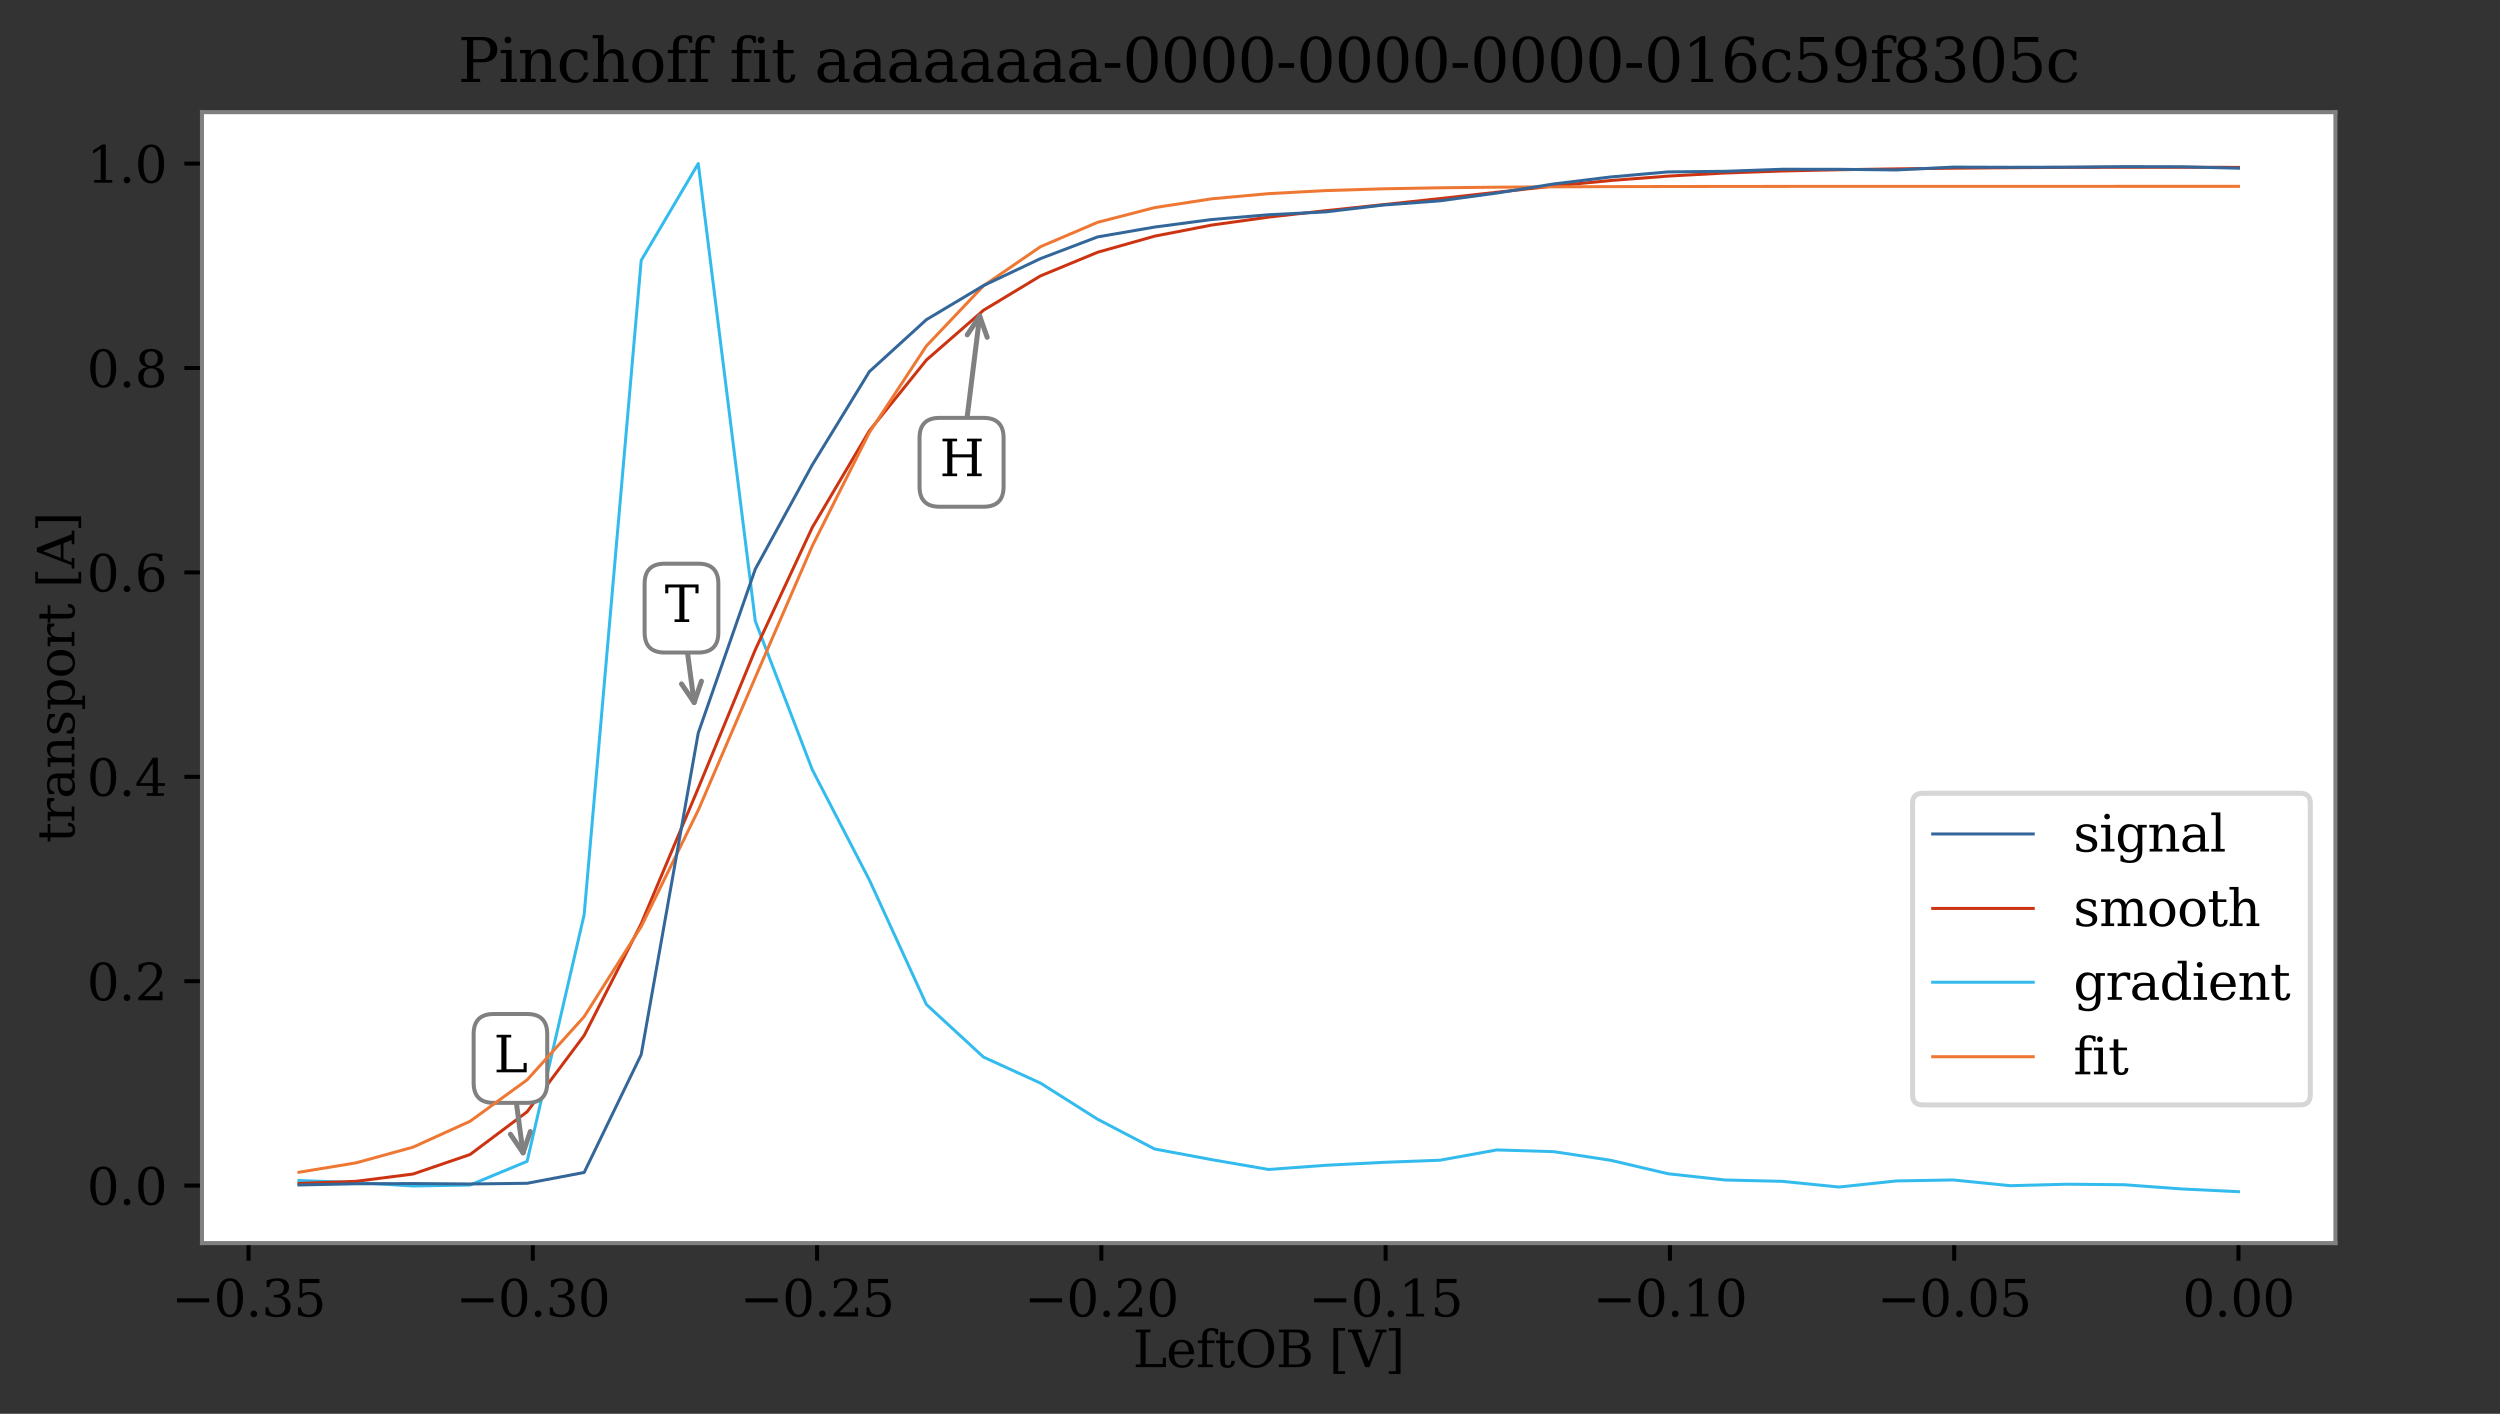 <?xml version="1.0" encoding="utf-8" standalone="no"?>
<!DOCTYPE svg PUBLIC "-//W3C//DTD SVG 1.1//EN"
  "http://www.w3.org/Graphics/SVG/1.1/DTD/svg11.dtd">
<svg height="281.274pt" version="1.1" viewBox="0 0 497.381 281.274" width="497.381pt" xmlns="http://www.w3.org/2000/svg" xmlns:xlink="http://www.w3.org/1999/xlink">
 <rect x="0" y="0" width="497.381" height="281.274" fill="#333333" stroke="none"/>
 <defs>
  <style type="text/css">*{stroke-linecap:butt;stroke-linejoin:round;}</style>
 </defs>
 <g id="figure_1">
  <g id="patch_1">
   <path d="M 0 281.274
L 497.381 281.274
L 497.381 0
L 0 0
z
" style="fill:none;"/>
  </g>
  <g id="axes_1">
   <g id="patch_2">
    <path d="M 40.181 247.318
L 464.638 247.318
L 464.638 22.318
L 40.181 22.318
z
" style="fill:#ffffff;"/>
   </g>
   <g id="line2d_1">
    <path clip-path="url(#pe62668ca6e)" d="M 59.475 234.87
L 70.824 235.277
L 82.173 235.956
L 93.522 235.763
L 104.871 231.055
L 116.22 181.969
L 127.569 51.806
L 138.919 32.545
L 150.268 123.554
L 161.617 153.159
L 172.966 175.081
L 184.315 199.849
L 195.664 210.308
L 207.013 215.492
L 218.362 222.67
L 229.712 228.595
L 241.061 230.712
L 252.41 232.671
L 263.759 231.837
L 275.108 231.257
L 286.457 230.83
L 297.806 228.779
L 309.155 229.129
L 320.505 230.851
L 331.854 233.519
L 343.203 234.762
L 354.552 235.03
L 365.901 236.164
L 377.25 234.954
L 388.599 234.754
L 399.948 235.897
L 411.298 235.601
L 422.647 235.707
L 433.996 236.539
L 445.345 237.091
" style="fill:none;stroke:#33bbee;stroke-linecap:square;stroke-width:0.6;"/>
   </g>
   <g id="matplotlib.axis_1">
    <g id="xtick_1">
     <g id="line2d_2">
      <defs>
       <path d="M 0 0
L 0 3.5
" id="mafd300a0a6" style="stroke:#000000;stroke-width:0.8;"/>
      </defs>
      <g>
       <use style="stroke:#000000;stroke-width:0.8;" x="49.45" xlink:href="#mafd300a0a6" y="247.318"/>
      </g>
     </g>
     <g id="text_1">
      <!-- −0.35 -->
      <g transform="translate(34.127 261.917)scale(0.1 -0.1)">
       <defs>
        <path d="M 678 2259
L 4684 2259
L 4684 1753
L 678 1753
L 678 2259
z
" id="DejaVuSerif-2212" transform="scale(0.016)"/>
        <path d="M 2034 219
Q 2513 219 2750 744
Q 2988 1269 2988 2328
Q 2988 3391 2750 3916
Q 2513 4441 2034 4441
Q 1556 4441 1318 3916
Q 1081 3391 1081 2328
Q 1081 1269 1318 744
Q 1556 219 2034 219
z
M 2034 -91
Q 1275 -91 848 546
Q 422 1184 422 2328
Q 422 3475 848 4112
Q 1275 4750 2034 4750
Q 2797 4750 3222 4112
Q 3647 3475 3647 2328
Q 3647 1184 3222 546
Q 2797 -91 2034 -91
z
" id="DejaVuSerif-30" transform="scale(0.016)"/>
        <path d="M 603 325
Q 603 500 722 622
Q 841 744 1019 744
Q 1191 744 1312 622
Q 1434 500 1434 325
Q 1434 153 1312 31
Q 1191 -91 1019 -91
Q 841 -91 722 29
Q 603 150 603 325
z
" id="DejaVuSerif-2e" transform="scale(0.016)"/>
        <path d="M 622 4469
Q 988 4606 1323 4678
Q 1659 4750 1953 4750
Q 2638 4750 3022 4454
Q 3406 4159 3406 3634
Q 3406 3213 3140 2930
Q 2875 2647 2388 2547
Q 2963 2466 3280 2130
Q 3597 1794 3597 1259
Q 3597 606 3158 257
Q 2719 -91 1894 -91
Q 1528 -91 1179 -12
Q 831 66 488 225
L 488 1131
L 838 1131
Q 869 681 1141 450
Q 1413 219 1906 219
Q 2384 219 2661 495
Q 2938 772 2938 1253
Q 2938 1803 2653 2086
Q 2369 2369 1819 2369
L 1522 2369
L 1522 2688
L 1678 2688
Q 2225 2688 2498 2914
Q 2772 3141 2772 3597
Q 2772 4006 2547 4223
Q 2322 4441 1900 4441
Q 1478 4441 1245 4241
Q 1013 4041 972 3647
L 622 3647
L 622 4469
z
" id="DejaVuSerif-33" transform="scale(0.016)"/>
        <path d="M 3219 4666
L 3219 4153
L 1081 4153
L 1081 2816
Q 1244 2928 1461 2984
Q 1678 3041 1947 3041
Q 2703 3041 3140 2622
Q 3578 2203 3578 1478
Q 3578 738 3136 323
Q 2694 -91 1894 -91
Q 1572 -91 1234 -12
Q 897 66 544 225
L 544 1131
L 897 1131
Q 925 688 1179 453
Q 1434 219 1894 219
Q 2388 219 2653 544
Q 2919 869 2919 1478
Q 2919 2084 2655 2407
Q 2391 2731 1894 2731
Q 1613 2731 1398 2631
Q 1184 2531 1019 2322
L 750 2322
L 750 4666
L 3219 4666
z
" id="DejaVuSerif-35" transform="scale(0.016)"/>
       </defs>
       <use xlink:href="#DejaVuSerif-2212"/>
       <use x="83.789" xlink:href="#DejaVuSerif-30"/>
       <use x="147.412" xlink:href="#DejaVuSerif-2e"/>
       <use x="179.199" xlink:href="#DejaVuSerif-33"/>
       <use x="242.822" xlink:href="#DejaVuSerif-35"/>
      </g>
     </g>
    </g>
    <g id="xtick_2">
     <g id="line2d_3">
      <g>
       <use style="stroke:#000000;stroke-width:0.8;" x="106.006" xlink:href="#mafd300a0a6" y="247.318"/>
      </g>
     </g>
     <g id="text_2">
      <!-- −0.30 -->
      <g transform="translate(90.683 261.917)scale(0.1 -0.1)">
       <use xlink:href="#DejaVuSerif-2212"/>
       <use x="83.789" xlink:href="#DejaVuSerif-30"/>
       <use x="147.412" xlink:href="#DejaVuSerif-2e"/>
       <use x="179.199" xlink:href="#DejaVuSerif-33"/>
       <use x="242.822" xlink:href="#DejaVuSerif-30"/>
      </g>
     </g>
    </g>
    <g id="xtick_3">
     <g id="line2d_4">
      <g>
       <use style="stroke:#000000;stroke-width:0.8;" x="162.563" xlink:href="#mafd300a0a6" y="247.318"/>
      </g>
     </g>
     <g id="text_3">
      <!-- −0.25 -->
      <g transform="translate(147.24 261.917)scale(0.1 -0.1)">
       <defs>
        <path d="M 819 3553
L 469 3553
L 469 4384
Q 803 4563 1142 4656
Q 1481 4750 1806 4750
Q 2534 4750 2956 4397
Q 3378 4044 3378 3438
Q 3378 2753 2422 1800
Q 2347 1728 2309 1691
L 1131 513
L 3078 513
L 3078 1088
L 3444 1088
L 3444 0
L 434 0
L 434 341
L 1850 1753
Q 2319 2222 2519 2614
Q 2719 3006 2719 3438
Q 2719 3909 2473 4175
Q 2228 4441 1797 4441
Q 1350 4441 1106 4219
Q 863 3997 819 3553
z
" id="DejaVuSerif-32" transform="scale(0.016)"/>
       </defs>
       <use xlink:href="#DejaVuSerif-2212"/>
       <use x="83.789" xlink:href="#DejaVuSerif-30"/>
       <use x="147.412" xlink:href="#DejaVuSerif-2e"/>
       <use x="179.199" xlink:href="#DejaVuSerif-32"/>
       <use x="242.822" xlink:href="#DejaVuSerif-35"/>
      </g>
     </g>
    </g>
    <g id="xtick_4">
     <g id="line2d_5">
      <g>
       <use style="stroke:#000000;stroke-width:0.8;" x="219.119" xlink:href="#mafd300a0a6" y="247.318"/>
      </g>
     </g>
     <g id="text_4">
      <!-- −0.20 -->
      <g transform="translate(203.796 261.917)scale(0.1 -0.1)">
       <use xlink:href="#DejaVuSerif-2212"/>
       <use x="83.789" xlink:href="#DejaVuSerif-30"/>
       <use x="147.412" xlink:href="#DejaVuSerif-2e"/>
       <use x="179.199" xlink:href="#DejaVuSerif-32"/>
       <use x="242.822" xlink:href="#DejaVuSerif-30"/>
      </g>
     </g>
    </g>
    <g id="xtick_5">
     <g id="line2d_6">
      <g>
       <use style="stroke:#000000;stroke-width:0.8;" x="275.676" xlink:href="#mafd300a0a6" y="247.318"/>
      </g>
     </g>
     <g id="text_5">
      <!-- −0.15 -->
      <g transform="translate(260.353 261.917)scale(0.1 -0.1)">
       <defs>
        <path d="M 909 0
L 909 331
L 1722 331
L 1722 4213
L 781 3603
L 781 4013
L 1919 4750
L 2350 4750
L 2350 331
L 3163 331
L 3163 0
L 909 0
z
" id="DejaVuSerif-31" transform="scale(0.016)"/>
       </defs>
       <use xlink:href="#DejaVuSerif-2212"/>
       <use x="83.789" xlink:href="#DejaVuSerif-30"/>
       <use x="147.412" xlink:href="#DejaVuSerif-2e"/>
       <use x="179.199" xlink:href="#DejaVuSerif-31"/>
       <use x="242.822" xlink:href="#DejaVuSerif-35"/>
      </g>
     </g>
    </g>
    <g id="xtick_6">
     <g id="line2d_7">
      <g>
       <use style="stroke:#000000;stroke-width:0.8;" x="332.232" xlink:href="#mafd300a0a6" y="247.318"/>
      </g>
     </g>
     <g id="text_6">
      <!-- −0.10 -->
      <g transform="translate(316.909 261.917)scale(0.1 -0.1)">
       <use xlink:href="#DejaVuSerif-2212"/>
       <use x="83.789" xlink:href="#DejaVuSerif-30"/>
       <use x="147.412" xlink:href="#DejaVuSerif-2e"/>
       <use x="179.199" xlink:href="#DejaVuSerif-31"/>
       <use x="242.822" xlink:href="#DejaVuSerif-30"/>
      </g>
     </g>
    </g>
    <g id="xtick_7">
     <g id="line2d_8">
      <g>
       <use style="stroke:#000000;stroke-width:0.8;" x="388.788" xlink:href="#mafd300a0a6" y="247.318"/>
      </g>
     </g>
     <g id="text_7">
      <!-- −0.05 -->
      <g transform="translate(373.466 261.917)scale(0.1 -0.1)">
       <use xlink:href="#DejaVuSerif-2212"/>
       <use x="83.789" xlink:href="#DejaVuSerif-30"/>
       <use x="147.412" xlink:href="#DejaVuSerif-2e"/>
       <use x="179.199" xlink:href="#DejaVuSerif-30"/>
       <use x="242.822" xlink:href="#DejaVuSerif-35"/>
      </g>
     </g>
    </g>
    <g id="xtick_8">
     <g id="line2d_9">
      <g>
       <use style="stroke:#000000;stroke-width:0.8;" x="445.345" xlink:href="#mafd300a0a6" y="247.318"/>
      </g>
     </g>
     <g id="text_8">
      <!-- 0.00 -->
      <g transform="translate(434.212 261.917)scale(0.1 -0.1)">
       <use xlink:href="#DejaVuSerif-30"/>
       <use x="63.623" xlink:href="#DejaVuSerif-2e"/>
       <use x="95.41" xlink:href="#DejaVuSerif-30"/>
       <use x="159.033" xlink:href="#DejaVuSerif-30"/>
      </g>
     </g>
    </g>
    <g id="text_9">
     <!-- LeftOB [V] -->
     <g transform="translate(225.395 271.995)scale(0.1 -0.1)">
      <defs>
       <path d="M 353 0
L 353 331
L 947 331
L 947 4331
L 353 4331
L 353 4666
L 2175 4666
L 2175 4331
L 1581 4331
L 1581 384
L 3713 384
L 3713 1166
L 4097 1166
L 4097 0
L 353 0
z
" id="DejaVuSerif-4c" transform="scale(0.016)"/>
       <path d="M 3469 1600
L 991 1600
L 991 1575
Q 991 903 1244 561
Q 1497 219 1991 219
Q 2369 219 2611 417
Q 2853 616 2950 1006
L 3413 1006
Q 3275 459 2904 184
Q 2534 -91 1931 -91
Q 1203 -91 761 389
Q 319 869 319 1663
Q 319 2450 753 2931
Q 1188 3413 1894 3413
Q 2647 3413 3050 2948
Q 3453 2484 3469 1600
z
M 2791 1931
Q 2772 2513 2545 2808
Q 2319 3103 1894 3103
Q 1497 3103 1269 2806
Q 1041 2509 991 1931
L 2791 1931
z
" id="DejaVuSerif-65" transform="scale(0.016)"/>
       <path d="M 2753 4078
L 2450 4078
Q 2447 4313 2317 4434
Q 2188 4556 1941 4556
Q 1619 4556 1487 4379
Q 1356 4203 1356 3750
L 1356 3322
L 2284 3322
L 2284 2988
L 1356 2988
L 1356 331
L 2094 331
L 2094 0
L 231 0
L 231 331
L 781 331
L 781 2988
L 231 2988
L 231 3322
L 781 3322
L 781 3738
Q 781 4294 1070 4578
Q 1359 4863 1919 4863
Q 2128 4863 2337 4825
Q 2547 4788 2753 4709
L 2753 4078
z
" id="DejaVuSerif-66" transform="scale(0.016)"/>
       <path d="M 691 2988
L 184 2988
L 184 3322
L 691 3322
L 691 4353
L 1269 4353
L 1269 3322
L 2350 3322
L 2350 2988
L 1269 2988
L 1269 878
Q 1269 456 1350 337
Q 1431 219 1650 219
Q 1875 219 1978 351
Q 2081 484 2088 781
L 2522 781
Q 2497 328 2275 118
Q 2053 -91 1600 -91
Q 1103 -91 897 129
Q 691 350 691 878
L 691 2988
z
" id="DejaVuSerif-74" transform="scale(0.016)"/>
       <path d="M 2625 244
Q 3391 244 3781 770
Q 4172 1297 4172 2328
Q 4172 3363 3781 3889
Q 3391 4416 2625 4416
Q 1856 4416 1465 3889
Q 1075 3363 1075 2328
Q 1075 1297 1465 770
Q 1856 244 2625 244
z
M 2625 -91
Q 2150 -91 1751 65
Q 1353 222 1050 525
Q 700 875 529 1319
Q 359 1763 359 2328
Q 359 2894 529 3339
Q 700 3784 1050 4134
Q 1356 4441 1750 4595
Q 2144 4750 2625 4750
Q 3641 4750 4266 4084
Q 4891 3419 4891 2328
Q 4891 1769 4719 1320
Q 4547 872 4197 525
Q 3891 219 3497 64
Q 3103 -91 2625 -91
z
" id="DejaVuSerif-4f" transform="scale(0.016)"/>
       <path d="M 1581 331
L 2516 331
Q 3078 331 3337 575
Q 3597 819 3597 1350
Q 3597 1878 3339 2120
Q 3081 2363 2516 2363
L 1581 2363
L 1581 331
z
M 1581 2694
L 2375 2694
Q 2888 2694 3123 2891
Q 3359 3088 3359 3513
Q 3359 3941 3123 4136
Q 2888 4331 2375 4331
L 1581 4331
L 1581 2694
z
M 353 0
L 353 331
L 947 331
L 947 4331
L 353 4331
L 353 4666
L 2656 4666
Q 3363 4666 3720 4377
Q 4078 4088 4078 3513
Q 4078 3097 3829 2850
Q 3581 2603 3103 2547
Q 3697 2472 4005 2167
Q 4313 1863 4313 1350
Q 4313 656 3875 328
Q 3438 0 2509 0
L 353 0
z
" id="DejaVuSerif-42" transform="scale(0.016)"/>
       <path id="DejaVuSerif-20" transform="scale(0.016)"/>
       <path d="M 550 4863
L 2003 4863
L 2003 4531
L 1147 4531
L 1147 -513
L 2003 -513
L 2003 -844
L 550 -844
L 550 4863
z
" id="DejaVuSerif-5b" transform="scale(0.016)"/>
       <path d="M 1119 4331
L 2497 750
L 3872 4331
L 3347 4331
L 3347 4666
L 4716 4666
L 4716 4331
L 4263 4331
L 2597 0
L 2059 0
L 403 4331
L -63 4331
L -63 4666
L 1638 4666
L 1638 4331
L 1119 4331
z
" id="DejaVuSerif-56" transform="scale(0.016)"/>
       <path d="M 1947 4863
L 1947 -844
L 494 -844
L 494 -513
L 1350 -513
L 1350 4531
L 494 4531
L 494 4863
L 1947 4863
z
" id="DejaVuSerif-5d" transform="scale(0.016)"/>
      </defs>
      <use xlink:href="#DejaVuSerif-4c"/>
      <use x="66.406" xlink:href="#DejaVuSerif-65"/>
      <use x="125.586" xlink:href="#DejaVuSerif-66"/>
      <use x="162.598" xlink:href="#DejaVuSerif-74"/>
      <use x="202.783" xlink:href="#DejaVuSerif-4f"/>
      <use x="284.766" xlink:href="#DejaVuSerif-42"/>
      <use x="358.252" xlink:href="#DejaVuSerif-20"/>
      <use x="390.039" xlink:href="#DejaVuSerif-5b"/>
      <use x="429.053" xlink:href="#DejaVuSerif-56"/>
      <use x="501.27" xlink:href="#DejaVuSerif-5d"/>
     </g>
    </g>
   </g>
   <g id="matplotlib.axis_2">
    <g id="ytick_1">
     <g id="line2d_10">
      <defs>
       <path d="M 0 0
L -3.5 0
" id="mfc116b4dab" style="stroke:#000000;stroke-width:0.8;"/>
      </defs>
      <g>
       <use style="stroke:#000000;stroke-width:0.8;" x="40.181" xlink:href="#mfc116b4dab" y="235.874"/>
      </g>
     </g>
     <g id="text_10">
      <!-- 0.0 -->
      <g transform="translate(17.278 239.674)scale(0.1 -0.1)">
       <use xlink:href="#DejaVuSerif-30"/>
       <use x="63.623" xlink:href="#DejaVuSerif-2e"/>
       <use x="95.41" xlink:href="#DejaVuSerif-30"/>
      </g>
     </g>
    </g>
    <g id="ytick_2">
     <g id="line2d_11">
      <g>
       <use style="stroke:#000000;stroke-width:0.8;" x="40.181" xlink:href="#mfc116b4dab" y="195.209"/>
      </g>
     </g>
     <g id="text_11">
      <!-- 0.2 -->
      <g transform="translate(17.278 199.008)scale(0.1 -0.1)">
       <use xlink:href="#DejaVuSerif-30"/>
       <use x="63.623" xlink:href="#DejaVuSerif-2e"/>
       <use x="95.41" xlink:href="#DejaVuSerif-32"/>
      </g>
     </g>
    </g>
    <g id="ytick_3">
     <g id="line2d_12">
      <g>
       <use style="stroke:#000000;stroke-width:0.8;" x="40.181" xlink:href="#mfc116b4dab" y="154.543"/>
      </g>
     </g>
     <g id="text_12">
      <!-- 0.4 -->
      <g transform="translate(17.278 158.342)scale(0.1 -0.1)">
       <defs>
        <path d="M 2234 1581
L 2234 4063
L 641 1581
L 2234 1581
z
M 3609 0
L 1484 0
L 1484 331
L 2234 331
L 2234 1247
L 197 1247
L 197 1588
L 2241 4750
L 2859 4750
L 2859 1581
L 3750 1581
L 3750 1247
L 2859 1247
L 2859 331
L 3609 331
L 3609 0
z
" id="DejaVuSerif-34" transform="scale(0.016)"/>
       </defs>
       <use xlink:href="#DejaVuSerif-30"/>
       <use x="63.623" xlink:href="#DejaVuSerif-2e"/>
       <use x="95.41" xlink:href="#DejaVuSerif-34"/>
      </g>
     </g>
    </g>
    <g id="ytick_4">
     <g id="line2d_13">
      <g>
       <use style="stroke:#000000;stroke-width:0.8;" x="40.181" xlink:href="#mfc116b4dab" y="113.877"/>
      </g>
     </g>
     <g id="text_13">
      <!-- 0.6 -->
      <g transform="translate(17.278 117.676)scale(0.1 -0.1)">
       <defs>
        <path d="M 2094 219
Q 2534 219 2771 542
Q 3009 866 3009 1472
Q 3009 2078 2771 2401
Q 2534 2725 2094 2725
Q 1647 2725 1412 2412
Q 1178 2100 1178 1509
Q 1178 888 1415 553
Q 1653 219 2094 219
z
M 1075 2569
Q 1288 2803 1556 2918
Q 1825 3034 2163 3034
Q 2859 3034 3264 2615
Q 3669 2197 3669 1472
Q 3669 763 3233 336
Q 2797 -91 2069 -91
Q 1278 -91 853 498
Q 428 1088 428 2181
Q 428 3406 931 4078
Q 1434 4750 2350 4750
Q 2597 4750 2869 4703
Q 3141 4656 3425 4563
L 3425 3794
L 3072 3794
Q 3034 4109 2831 4275
Q 2628 4441 2284 4441
Q 1678 4441 1381 3981
Q 1084 3522 1075 2569
z
" id="DejaVuSerif-36" transform="scale(0.016)"/>
       </defs>
       <use xlink:href="#DejaVuSerif-30"/>
       <use x="63.623" xlink:href="#DejaVuSerif-2e"/>
       <use x="95.41" xlink:href="#DejaVuSerif-36"/>
      </g>
     </g>
    </g>
    <g id="ytick_5">
     <g id="line2d_14">
      <g>
       <use style="stroke:#000000;stroke-width:0.8;" x="40.181" xlink:href="#mfc116b4dab" y="73.211"/>
      </g>
     </g>
     <g id="text_14">
      <!-- 0.8 -->
      <g transform="translate(17.278 77.01)scale(0.1 -0.1)">
       <defs>
        <path d="M 2981 1275
Q 2981 1775 2732 2051
Q 2484 2328 2034 2328
Q 1584 2328 1336 2051
Q 1088 1775 1088 1275
Q 1088 772 1336 495
Q 1584 219 2034 219
Q 2484 219 2732 495
Q 2981 772 2981 1275
z
M 2853 3541
Q 2853 3966 2637 4203
Q 2422 4441 2034 4441
Q 1650 4441 1433 4203
Q 1216 3966 1216 3541
Q 1216 3113 1433 2875
Q 1650 2638 2034 2638
Q 2422 2638 2637 2875
Q 2853 3113 2853 3541
z
M 2516 2484
Q 3047 2413 3344 2092
Q 3641 1772 3641 1275
Q 3641 619 3225 264
Q 2809 -91 2034 -91
Q 1263 -91 845 264
Q 428 619 428 1275
Q 428 1772 725 2092
Q 1022 2413 1556 2484
Q 1084 2569 832 2842
Q 581 3116 581 3541
Q 581 4103 968 4426
Q 1356 4750 2034 4750
Q 2713 4750 3100 4426
Q 3488 4103 3488 3541
Q 3488 3116 3236 2842
Q 2984 2569 2516 2484
z
" id="DejaVuSerif-38" transform="scale(0.016)"/>
       </defs>
       <use xlink:href="#DejaVuSerif-30"/>
       <use x="63.623" xlink:href="#DejaVuSerif-2e"/>
       <use x="95.41" xlink:href="#DejaVuSerif-38"/>
      </g>
     </g>
    </g>
    <g id="ytick_6">
     <g id="line2d_15">
      <g>
       <use style="stroke:#000000;stroke-width:0.8;" x="40.181" xlink:href="#mfc116b4dab" y="32.545"/>
      </g>
     </g>
     <g id="text_15">
      <!-- 1.0 -->
      <g transform="translate(17.278 36.345)scale(0.1 -0.1)">
       <use xlink:href="#DejaVuSerif-31"/>
       <use x="63.623" xlink:href="#DejaVuSerif-2e"/>
       <use x="95.41" xlink:href="#DejaVuSerif-30"/>
      </g>
     </g>
    </g>
    <g id="text_16">
     <!-- transport [A] -->
     <g transform="translate(14.798 167.696)rotate(-90)scale(0.1 -0.1)">
      <defs>
       <path d="M 3059 3328
L 3059 2497
L 2728 2497
Q 2713 2744 2591 2866
Q 2469 2988 2234 2988
Q 1809 2988 1582 2694
Q 1356 2400 1356 1850
L 1356 331
L 2022 331
L 2022 0
L 263 0
L 263 331
L 781 331
L 781 2994
L 231 2994
L 231 3322
L 1356 3322
L 1356 2731
Q 1525 3078 1790 3245
Q 2056 3413 2438 3413
Q 2578 3413 2733 3391
Q 2888 3369 3059 3328
z
" id="DejaVuSerif-72" transform="scale(0.016)"/>
       <path d="M 2547 1044
L 2547 1747
L 1806 1747
Q 1378 1747 1168 1562
Q 959 1378 959 997
Q 959 650 1171 447
Q 1384 244 1747 244
Q 2106 244 2326 466
Q 2547 688 2547 1044
z
M 3122 2075
L 3122 331
L 3634 331
L 3634 0
L 2547 0
L 2547 359
Q 2356 128 2106 18
Q 1856 -91 1522 -91
Q 969 -91 644 203
Q 319 497 319 997
Q 319 1513 691 1797
Q 1063 2081 1741 2081
L 2547 2081
L 2547 2309
Q 2547 2688 2317 2895
Q 2088 3103 1672 3103
Q 1328 3103 1125 2947
Q 922 2791 872 2484
L 575 2484
L 575 3156
Q 875 3284 1158 3348
Q 1441 3413 1709 3413
Q 2400 3413 2761 3070
Q 3122 2728 3122 2075
z
" id="DejaVuSerif-61" transform="scale(0.016)"/>
       <path d="M 263 0
L 263 331
L 781 331
L 781 2988
L 231 2988
L 231 3322
L 1356 3322
L 1356 2731
Q 1516 3069 1770 3241
Q 2025 3413 2363 3413
Q 2913 3413 3172 3097
Q 3431 2781 3431 2113
L 3431 331
L 3944 331
L 3944 0
L 2356 0
L 2356 331
L 2853 331
L 2853 1931
Q 2853 2541 2703 2767
Q 2553 2994 2175 2994
Q 1775 2994 1565 2701
Q 1356 2409 1356 1850
L 1356 331
L 1856 331
L 1856 0
L 263 0
z
" id="DejaVuSerif-6e" transform="scale(0.016)"/>
       <path d="M 359 184
L 359 959
L 691 959
Q 703 588 923 403
Q 1144 219 1575 219
Q 1963 219 2166 364
Q 2369 509 2369 788
Q 2369 1006 2220 1140
Q 2072 1275 1594 1428
L 1178 1569
Q 750 1706 558 1912
Q 366 2119 366 2438
Q 366 2894 700 3153
Q 1034 3413 1625 3413
Q 1888 3413 2178 3344
Q 2469 3275 2778 3144
L 2778 2419
L 2447 2419
Q 2434 2741 2221 2922
Q 2009 3103 1644 3103
Q 1281 3103 1095 2975
Q 909 2847 909 2591
Q 909 2381 1050 2254
Q 1191 2128 1613 1997
L 2069 1856
Q 2541 1709 2748 1489
Q 2956 1269 2956 922
Q 2956 450 2595 179
Q 2234 -91 1600 -91
Q 1278 -91 972 -22
Q 666 47 359 184
z
" id="DejaVuSerif-73" transform="scale(0.016)"/>
       <path d="M 1313 1825
L 1313 1497
Q 1313 897 1542 583
Q 1772 269 2209 269
Q 2650 269 2876 622
Q 3103 975 3103 1663
Q 3103 2353 2876 2703
Q 2650 3053 2209 3053
Q 1772 3053 1542 2737
Q 1313 2422 1313 1825
z
M 738 2988
L 184 2988
L 184 3322
L 1313 3322
L 1313 2803
Q 1481 3116 1742 3264
Q 2003 3413 2388 3413
Q 3000 3413 3387 2928
Q 3775 2444 3775 1663
Q 3775 881 3387 395
Q 3000 -91 2388 -91
Q 2003 -91 1742 57
Q 1481 206 1313 519
L 1313 -997
L 1856 -997
L 1856 -1331
L 184 -1331
L 184 -997
L 738 -997
L 738 2988
z
" id="DejaVuSerif-70" transform="scale(0.016)"/>
       <path d="M 1925 219
Q 2388 219 2623 584
Q 2859 950 2859 1663
Q 2859 2375 2623 2739
Q 2388 3103 1925 3103
Q 1463 3103 1227 2739
Q 991 2375 991 1663
Q 991 950 1228 584
Q 1466 219 1925 219
z
M 1925 -91
Q 1200 -91 759 389
Q 319 869 319 1663
Q 319 2456 758 2934
Q 1197 3413 1925 3413
Q 2653 3413 3092 2934
Q 3531 2456 3531 1663
Q 3531 869 3092 389
Q 2653 -91 1925 -91
z
" id="DejaVuSerif-6f" transform="scale(0.016)"/>
       <path d="M 1281 1691
L 2994 1691
L 2138 3909
L 1281 1691
z
M -38 0
L -38 331
L 372 331
L 2034 4666
L 2559 4666
L 4225 331
L 4684 331
L 4684 0
L 2988 0
L 2988 331
L 3506 331
L 3116 1356
L 1153 1356
L 763 331
L 1275 331
L 1275 0
L -38 0
z
" id="DejaVuSerif-41" transform="scale(0.016)"/>
      </defs>
      <use xlink:href="#DejaVuSerif-74"/>
      <use x="40.186" xlink:href="#DejaVuSerif-72"/>
      <use x="87.988" xlink:href="#DejaVuSerif-61"/>
      <use x="147.607" xlink:href="#DejaVuSerif-6e"/>
      <use x="212.012" xlink:href="#DejaVuSerif-73"/>
      <use x="263.33" xlink:href="#DejaVuSerif-70"/>
      <use x="327.344" xlink:href="#DejaVuSerif-6f"/>
      <use x="387.549" xlink:href="#DejaVuSerif-72"/>
      <use x="435.352" xlink:href="#DejaVuSerif-74"/>
      <use x="475.537" xlink:href="#DejaVuSerif-20"/>
      <use x="507.324" xlink:href="#DejaVuSerif-5b"/>
      <use x="546.338" xlink:href="#DejaVuSerif-41"/>
      <use x="618.555" xlink:href="#DejaVuSerif-5d"/>
     </g>
    </g>
   </g>
   <g id="line2d_16">
    <path clip-path="url(#pe62668ca6e)" d="M 59.475 235.451
L 70.824 235.025
L 82.173 233.575
L 93.522 229.691
L 104.871 221.191
L 116.22 206.009
L 127.569 183.776
L 138.919 156.813
L 150.268 129.259
L 161.617 104.919
L 172.966 85.702
L 184.315 71.626
L 195.664 61.729
L 207.013 54.888
L 218.362 50.192
L 229.712 46.983
L 241.061 44.779
L 252.41 43.192
L 263.759 41.915
L 275.108 40.726
L 286.457 39.508
L 297.806 38.245
L 309.155 37.007
L 320.505 35.907
L 331.854 35.036
L 343.203 34.42
L 354.552 34.022
L 365.901 33.771
L 377.25 33.598
L 388.599 33.465
L 399.948 33.366
L 411.298 33.303
L 422.647 33.28
L 433.996 33.284
L 445.345 33.295
" style="fill:none;stroke:#cc3311;stroke-linecap:square;stroke-width:0.6;"/>
   </g>
   <g id="patch_3">
    <path d="M 40.181 247.318
L 40.181 22.318
" style="fill:none;stroke:#808080;stroke-linecap:square;stroke-linejoin:miter;stroke-width:0.8;"/>
   </g>
   <g id="patch_4">
    <path d="M 464.638 247.318
L 464.638 22.318
" style="fill:none;stroke:#808080;stroke-linecap:square;stroke-linejoin:miter;stroke-width:0.8;"/>
   </g>
   <g id="patch_5">
    <path d="M 40.181 247.318
L 464.638 247.318
" style="fill:none;stroke:#808080;stroke-linecap:square;stroke-linejoin:miter;stroke-width:0.8;"/>
   </g>
   <g id="patch_6">
    <path d="M 40.181 22.318
L 464.638 22.318
" style="fill:none;stroke:#808080;stroke-linecap:square;stroke-linejoin:miter;stroke-width:0.8;"/>
   </g>
   <g id="patch_7">
    <path d="M 191.92 87.011
Q 193.484 74.396 194.911 62.89
" style="fill:none;stroke:#808080;stroke-linecap:round;"/>
    <path d="M 192.434 66.614
L 194.911 62.89
L 196.403 67.106
" style="fill:none;stroke:#808080;stroke-linecap:round;"/>
   </g>
   <g id="text_17">
    <g id="patch_8">
     <path d="M 186.944 100.816
L 195.664 100.816
Q 199.664 100.816 199.664 96.816
L 199.664 87.138
Q 199.664 83.138 195.664 83.138
L 186.944 83.138
Q 182.944 83.138 182.944 87.138
L 182.944 96.816
Q 182.944 100.816 186.944 100.816
z
" style="fill:#ffffff;stroke:#808080;stroke-linejoin:miter;stroke-width:0.8;"/>
    </g>
    <!-- H -->
    <g transform="translate(186.944 94.736)scale(0.1 -0.1)">
     <defs>
      <path d="M 353 0
L 353 331
L 947 331
L 947 4331
L 353 4331
L 353 4666
L 2175 4666
L 2175 4331
L 1581 4331
L 1581 2719
L 4000 2719
L 4000 4331
L 3406 4331
L 3406 4666
L 5228 4666
L 5228 4331
L 4634 4331
L 4634 331
L 5228 331
L 5228 0
L 3406 0
L 3406 331
L 4000 331
L 4000 2338
L 1581 2338
L 1581 331
L 2175 331
L 2175 0
L 353 0
z
" id="DejaVuSerif-48" transform="scale(0.016)"/>
     </defs>
     <use xlink:href="#DejaVuSerif-48"/>
    </g>
   </g>
   <g id="patch_9">
    <path d="M 102.214 215.536
Q 103.211 222.999 104.061 229.354
" style="fill:none;stroke:#808080;stroke-linecap:round;"/>
    <path d="M 105.513 225.124
L 104.061 229.354
L 101.548 225.654
" style="fill:none;stroke:#808080;stroke-linecap:round;"/>
   </g>
   <g id="text_18">
    <g id="patch_10">
     <path d="M 98.231 219.418
L 104.871 219.418
Q 108.871 219.418 108.871 215.418
L 108.871 205.74
Q 108.871 201.74 104.871 201.74
L 98.231 201.74
Q 94.231 201.74 94.231 205.74
L 94.231 215.418
Q 94.231 219.418 98.231 219.418
z
" style="fill:#ffffff;stroke:#808080;stroke-linejoin:miter;stroke-width:0.8;"/>
    </g>
    <!-- L -->
    <g transform="translate(98.231 213.338)scale(0.1 -0.1)">
     <use xlink:href="#DejaVuSerif-4c"/>
    </g>
   </g>
   <g id="patch_11">
    <path d="M 136.249 125.945
Q 137.251 133.407 138.104 139.762
" style="fill:none;stroke:#808080;stroke-linecap:round;"/>
    <path d="M 139.554 135.532
L 138.104 139.762
L 135.59 136.064
" style="fill:none;stroke:#808080;stroke-linecap:round;"/>
   </g>
   <g id="text_19">
    <g id="patch_12">
     <path d="M 132.248 129.826
L 138.919 129.826
Q 142.919 129.826 142.919 125.826
L 142.919 116.148
Q 142.919 112.148 138.919 112.148
L 132.248 112.148
Q 128.248 112.148 128.248 116.148
L 128.248 125.826
Q 128.248 129.826 132.248 129.826
z
" style="fill:#ffffff;stroke:#808080;stroke-linejoin:miter;stroke-width:0.8;"/>
    </g>
    <!-- T -->
    <g transform="translate(132.248 123.746)scale(0.1 -0.1)">
     <defs>
      <path d="M 1222 0
L 1222 331
L 1819 331
L 1819 4294
L 447 4294
L 447 3566
L 63 3566
L 63 4666
L 4206 4666
L 4206 3566
L 3822 3566
L 3822 4294
L 2450 4294
L 2450 331
L 3047 331
L 3047 0
L 1222 0
z
" id="DejaVuSerif-54" transform="scale(0.016)"/>
     </defs>
     <use xlink:href="#DejaVuSerif-54"/>
    </g>
   </g>
   <g id="text_20">
    <!-- Pinchoff fit aaaaaaaa-0000-0000-0000-016c59f8305c -->
    <g transform="translate(91.106 16.318)scale(0.12 -0.12)">
     <defs>
      <path d="M 1581 2375
L 2406 2375
Q 2872 2375 3115 2626
Q 3359 2878 3359 3353
Q 3359 3831 3115 4081
Q 2872 4331 2406 4331
L 1581 4331
L 1581 2375
z
M 353 0
L 353 331
L 947 331
L 947 4331
L 353 4331
L 353 4666
L 2559 4666
Q 3259 4666 3668 4311
Q 4078 3956 4078 3353
Q 4078 2753 3668 2397
Q 3259 2041 2559 2041
L 1581 2041
L 1581 331
L 2303 331
L 2303 0
L 353 0
z
" id="DejaVuSerif-50" transform="scale(0.016)"/>
      <path d="M 622 4353
Q 622 4497 726 4603
Q 831 4709 978 4709
Q 1122 4709 1226 4603
Q 1331 4497 1331 4353
Q 1331 4206 1228 4103
Q 1125 4000 978 4000
Q 831 4000 726 4103
Q 622 4206 622 4353
z
M 1356 331
L 1900 331
L 1900 0
L 231 0
L 231 331
L 781 331
L 781 2988
L 231 2988
L 231 3322
L 1356 3322
L 1356 331
z
" id="DejaVuSerif-69" transform="scale(0.016)"/>
      <path d="M 3291 997
Q 3169 466 2822 187
Q 2475 -91 1925 -91
Q 1200 -91 759 389
Q 319 869 319 1663
Q 319 2459 759 2936
Q 1200 3413 1925 3413
Q 2241 3413 2553 3339
Q 2866 3266 3181 3116
L 3181 2266
L 2847 2266
Q 2781 2703 2561 2903
Q 2341 3103 1931 3103
Q 1466 3103 1228 2742
Q 991 2381 991 1663
Q 991 944 1227 581
Q 1463 219 1931 219
Q 2303 219 2525 412
Q 2747 606 2828 997
L 3291 997
z
" id="DejaVuSerif-63" transform="scale(0.016)"/>
      <path d="M 263 0
L 263 331
L 781 331
L 781 4531
L 231 4531
L 231 4863
L 1356 4863
L 1356 2731
Q 1516 3069 1770 3241
Q 2025 3413 2363 3413
Q 2913 3413 3172 3097
Q 3431 2781 3431 2113
L 3431 331
L 3944 331
L 3944 0
L 2356 0
L 2356 331
L 2853 331
L 2853 1931
Q 2853 2541 2704 2764
Q 2556 2988 2175 2988
Q 1775 2988 1565 2697
Q 1356 2406 1356 1850
L 1356 331
L 1856 331
L 1856 0
L 263 0
z
" id="DejaVuSerif-68" transform="scale(0.016)"/>
      <path d="M 281 1959
L 1881 1959
L 1881 1472
L 281 1472
L 281 1959
z
" id="DejaVuSerif-2d" transform="scale(0.016)"/>
      <path d="M 2994 2091
Q 2784 1856 2512 1740
Q 2241 1625 1900 1625
Q 1206 1625 804 2044
Q 403 2463 403 3188
Q 403 3897 839 4323
Q 1275 4750 2003 4750
Q 2794 4750 3217 4161
Q 3641 3572 3641 2478
Q 3641 1253 3137 581
Q 2634 -91 1722 -91
Q 1475 -91 1203 -44
Q 931 3 647 97
L 647 872
L 997 872
Q 1038 556 1241 387
Q 1444 219 1784 219
Q 2391 219 2687 676
Q 2984 1134 2994 2091
z
M 1978 4441
Q 1534 4441 1298 4117
Q 1063 3794 1063 3188
Q 1063 2581 1298 2256
Q 1534 1931 1978 1931
Q 2422 1931 2658 2245
Q 2894 2559 2894 3150
Q 2894 3772 2656 4106
Q 2419 4441 1978 4441
z
" id="DejaVuSerif-39" transform="scale(0.016)"/>
     </defs>
     <use xlink:href="#DejaVuSerif-50"/>
     <use x="67.285" xlink:href="#DejaVuSerif-69"/>
     <use x="99.268" xlink:href="#DejaVuSerif-6e"/>
     <use x="163.672" xlink:href="#DejaVuSerif-63"/>
     <use x="219.678" xlink:href="#DejaVuSerif-68"/>
     <use x="284.082" xlink:href="#DejaVuSerif-6f"/>
     <use x="344.287" xlink:href="#DejaVuSerif-66"/>
     <use x="381.299" xlink:href="#DejaVuSerif-66"/>
     <use x="418.311" xlink:href="#DejaVuSerif-20"/>
     <use x="450.098" xlink:href="#DejaVuSerif-66"/>
     <use x="487.109" xlink:href="#DejaVuSerif-69"/>
     <use x="519.092" xlink:href="#DejaVuSerif-74"/>
     <use x="559.277" xlink:href="#DejaVuSerif-20"/>
     <use x="591.064" xlink:href="#DejaVuSerif-61"/>
     <use x="650.684" xlink:href="#DejaVuSerif-61"/>
     <use x="710.303" xlink:href="#DejaVuSerif-61"/>
     <use x="769.922" xlink:href="#DejaVuSerif-61"/>
     <use x="829.541" xlink:href="#DejaVuSerif-61"/>
     <use x="889.16" xlink:href="#DejaVuSerif-61"/>
     <use x="948.779" xlink:href="#DejaVuSerif-61"/>
     <use x="1008.398" xlink:href="#DejaVuSerif-61"/>
     <use x="1068.018" xlink:href="#DejaVuSerif-2d"/>
     <use x="1101.807" xlink:href="#DejaVuSerif-30"/>
     <use x="1165.43" xlink:href="#DejaVuSerif-30"/>
     <use x="1229.053" xlink:href="#DejaVuSerif-30"/>
     <use x="1292.676" xlink:href="#DejaVuSerif-30"/>
     <use x="1356.299" xlink:href="#DejaVuSerif-2d"/>
     <use x="1390.088" xlink:href="#DejaVuSerif-30"/>
     <use x="1453.711" xlink:href="#DejaVuSerif-30"/>
     <use x="1517.334" xlink:href="#DejaVuSerif-30"/>
     <use x="1580.957" xlink:href="#DejaVuSerif-30"/>
     <use x="1644.58" xlink:href="#DejaVuSerif-2d"/>
     <use x="1678.369" xlink:href="#DejaVuSerif-30"/>
     <use x="1741.992" xlink:href="#DejaVuSerif-30"/>
     <use x="1805.615" xlink:href="#DejaVuSerif-30"/>
     <use x="1869.238" xlink:href="#DejaVuSerif-30"/>
     <use x="1932.861" xlink:href="#DejaVuSerif-2d"/>
     <use x="1966.65" xlink:href="#DejaVuSerif-30"/>
     <use x="2030.273" xlink:href="#DejaVuSerif-31"/>
     <use x="2093.896" xlink:href="#DejaVuSerif-36"/>
     <use x="2157.52" xlink:href="#DejaVuSerif-63"/>
     <use x="2213.525" xlink:href="#DejaVuSerif-35"/>
     <use x="2277.148" xlink:href="#DejaVuSerif-39"/>
     <use x="2340.771" xlink:href="#DejaVuSerif-66"/>
     <use x="2377.783" xlink:href="#DejaVuSerif-38"/>
     <use x="2441.406" xlink:href="#DejaVuSerif-33"/>
     <use x="2505.029" xlink:href="#DejaVuSerif-30"/>
     <use x="2568.652" xlink:href="#DejaVuSerif-35"/>
     <use x="2632.275" xlink:href="#DejaVuSerif-63"/>
    </g>
   </g>
   <g id="line2d_17">
    <path clip-path="url(#pe62668ca6e)" d="M 59.475 233.221
L 70.824 231.354
L 82.173 228.227
L 93.522 223.077
L 104.871 214.842
L 116.22 202.265
L 127.569 184.346
L 138.919 161.193
L 150.268 134.779
L 161.617 108.601
L 172.966 86.04
L 184.315 68.82
L 195.664 56.856
L 207.013 49.077
L 218.362 44.234
L 229.712 41.301
L 241.061 39.554
L 252.41 38.523
L 263.759 37.919
L 275.108 37.566
L 286.457 37.36
L 297.806 37.24
L 309.155 37.17
L 320.505 37.129
L 331.854 37.106
L 343.203 37.092
L 354.552 37.084
L 365.901 37.079
L 377.25 37.077
L 388.599 37.075
L 399.948 37.074
L 411.298 37.074
L 422.647 37.073
L 433.996 37.073
L 445.345 37.073
" style="fill:none;stroke:#ee7733;stroke-linecap:square;stroke-width:0.6;"/>
   </g>
   <g id="legend_1">
    <g id="patch_13">
     <path d="M 382.517 219.818
L 457.638 219.818
Q 459.638 219.818 459.638 217.818
L 459.638 159.821
Q 459.638 157.821 457.638 157.821
L 382.517 157.821
Q 380.517 157.821 380.517 159.821
L 380.517 217.818
Q 380.517 219.818 382.517 219.818
z
" style="fill:#ffffff;opacity:0.8;stroke:#cccccc;stroke-linejoin:miter;"/>
    </g>
    <g id="line2d_18">
     <path d="M 384.517 165.92
L 404.517 165.92
" style="fill:none;stroke:#336699;stroke-linecap:square;stroke-width:0.6;"/>
    </g>
    <g id="line2d_19"/>
    <g id="text_21">
     <!-- signal -->
     <g transform="translate(412.517 169.42)scale(0.1 -0.1)">
      <defs>
       <path d="M 3359 2988
L 3359 72
Q 3359 -644 2965 -1033
Q 2572 -1422 1844 -1422
Q 1516 -1422 1216 -1362
Q 916 -1303 641 -1184
L 641 -488
L 941 -488
Q 997 -813 1206 -963
Q 1416 -1113 1806 -1113
Q 2313 -1113 2548 -827
Q 2784 -541 2784 72
L 2784 519
Q 2616 206 2355 57
Q 2094 -91 1709 -91
Q 1097 -91 708 395
Q 319 881 319 1663
Q 319 2444 706 2928
Q 1094 3413 1709 3413
Q 2094 3413 2355 3264
Q 2616 3116 2784 2803
L 2784 3322
L 3909 3322
L 3909 2988
L 3359 2988
z
M 2784 1825
Q 2784 2422 2554 2737
Q 2325 3053 1888 3053
Q 1444 3053 1217 2703
Q 991 2353 991 1663
Q 991 975 1217 622
Q 1444 269 1888 269
Q 2325 269 2554 583
Q 2784 897 2784 1497
L 2784 1825
z
" id="DejaVuSerif-67" transform="scale(0.016)"/>
       <path d="M 1313 331
L 1856 331
L 1856 0
L 184 0
L 184 331
L 738 331
L 738 4531
L 184 4531
L 184 4863
L 1313 4863
L 1313 331
z
" id="DejaVuSerif-6c" transform="scale(0.016)"/>
      </defs>
      <use xlink:href="#DejaVuSerif-73"/>
      <use x="51.318" xlink:href="#DejaVuSerif-69"/>
      <use x="83.301" xlink:href="#DejaVuSerif-67"/>
      <use x="147.314" xlink:href="#DejaVuSerif-6e"/>
      <use x="211.719" xlink:href="#DejaVuSerif-61"/>
      <use x="271.338" xlink:href="#DejaVuSerif-6c"/>
     </g>
    </g>
    <g id="line2d_20">
     <path d="M 384.517 180.74
L 404.517 180.74
" style="fill:none;stroke:#cc3311;stroke-linecap:square;stroke-width:0.6;"/>
    </g>
    <g id="line2d_21"/>
    <g id="text_22">
     <!-- smooth -->
     <g transform="translate(412.517 184.24)scale(0.1 -0.1)">
      <defs>
       <path d="M 3316 2675
Q 3481 3041 3739 3227
Q 3997 3413 4341 3413
Q 4863 3413 5119 3089
Q 5375 2766 5375 2113
L 5375 331
L 5894 331
L 5894 0
L 4300 0
L 4300 331
L 4800 331
L 4800 2047
Q 4800 2556 4650 2772
Q 4500 2988 4153 2988
Q 3769 2988 3567 2697
Q 3366 2406 3366 1850
L 3366 331
L 3866 331
L 3866 0
L 2291 0
L 2291 331
L 2791 331
L 2791 2069
Q 2791 2566 2641 2777
Q 2491 2988 2144 2988
Q 1759 2988 1557 2697
Q 1356 2406 1356 1850
L 1356 331
L 1856 331
L 1856 0
L 263 0
L 263 331
L 781 331
L 781 2994
L 231 2994
L 231 3322
L 1356 3322
L 1356 2731
Q 1516 3063 1762 3238
Q 2009 3413 2322 3413
Q 2709 3413 2968 3220
Q 3228 3028 3316 2675
z
" id="DejaVuSerif-6d" transform="scale(0.016)"/>
      </defs>
      <use xlink:href="#DejaVuSerif-73"/>
      <use x="51.318" xlink:href="#DejaVuSerif-6d"/>
      <use x="146.143" xlink:href="#DejaVuSerif-6f"/>
      <use x="206.348" xlink:href="#DejaVuSerif-6f"/>
      <use x="266.553" xlink:href="#DejaVuSerif-74"/>
      <use x="306.738" xlink:href="#DejaVuSerif-68"/>
     </g>
    </g>
    <g id="line2d_22">
     <path d="M 384.517 195.418
L 404.517 195.418
" style="fill:none;stroke:#33bbee;stroke-linecap:square;stroke-width:0.6;"/>
    </g>
    <g id="line2d_23"/>
    <g id="text_23">
     <!-- gradient -->
     <g transform="translate(412.517 198.918)scale(0.1 -0.1)">
      <defs>
       <path d="M 3359 331
L 3909 331
L 3909 0
L 2784 0
L 2784 519
Q 2616 206 2355 57
Q 2094 -91 1709 -91
Q 1097 -91 708 395
Q 319 881 319 1663
Q 319 2444 706 2928
Q 1094 3413 1709 3413
Q 2094 3413 2355 3264
Q 2616 3116 2784 2803
L 2784 4531
L 2241 4531
L 2241 4863
L 3359 4863
L 3359 331
z
M 2784 1497
L 2784 1825
Q 2784 2422 2554 2737
Q 2325 3053 1888 3053
Q 1444 3053 1217 2703
Q 991 2353 991 1663
Q 991 975 1217 622
Q 1444 269 1888 269
Q 2325 269 2554 583
Q 2784 897 2784 1497
z
" id="DejaVuSerif-64" transform="scale(0.016)"/>
      </defs>
      <use xlink:href="#DejaVuSerif-67"/>
      <use x="64.014" xlink:href="#DejaVuSerif-72"/>
      <use x="111.816" xlink:href="#DejaVuSerif-61"/>
      <use x="171.436" xlink:href="#DejaVuSerif-64"/>
      <use x="235.449" xlink:href="#DejaVuSerif-69"/>
      <use x="267.432" xlink:href="#DejaVuSerif-65"/>
      <use x="326.611" xlink:href="#DejaVuSerif-6e"/>
      <use x="391.016" xlink:href="#DejaVuSerif-74"/>
     </g>
    </g>
    <g id="line2d_24">
     <path d="M 384.517 210.238
L 404.517 210.238
" style="fill:none;stroke:#ee7733;stroke-linecap:square;stroke-width:0.6;"/>
    </g>
    <g id="line2d_25"/>
    <g id="text_24">
     <!-- fit -->
     <g transform="translate(412.517 213.738)scale(0.1 -0.1)">
      <use xlink:href="#DejaVuSerif-66"/>
      <use x="37.012" xlink:href="#DejaVuSerif-69"/>
      <use x="68.994" xlink:href="#DejaVuSerif-74"/>
     </g>
    </g>
   </g>
   <g id="line2d_26">
    <path clip-path="url(#pe62668ca6e)" d="M 59.475 235.754
L 70.824 235.516
L 82.173 235.471
L 93.522 235.554
L 104.871 235.418
L 116.22 233.265
L 127.569 209.811
L 138.919 145.826
L 150.268 113.222
L 161.617 92.47
L 172.966 73.929
L 184.315 63.591
L 195.664 56.816
L 207.013 51.446
L 218.362 47.134
L 229.712 45.174
L 241.061 43.676
L 252.41 42.721
L 263.759 42.154
L 275.108 40.804
L 286.457 39.96
L 297.806 38.407
L 309.155 36.59
L 320.505 35.203
L 331.854 34.203
L 343.203 34.084
L 354.552 33.675
L 365.901 33.683
L 377.25 33.813
L 388.599 33.246
L 399.948 33.281
L 411.298 33.257
L 422.647 33.151
L 433.996 33.178
L 445.345 33.466
" style="fill:none;stroke:#336699;stroke-linecap:square;stroke-width:0.6;"/>
   </g>
  </g>
  <g id="axes_2">
   <g id="patch_14">
    <path d="M 468.958 247.318
L 490.181 247.318
L 490.181 22.318
L 468.958 22.318
z
" style="fill:none;"/>
   </g>
   <g id="matplotlib.axis_3"/>
   <g id="matplotlib.axis_4"/>
   <g id="patch_15">
    <path d="M 468.958 247.318
L 468.958 22.318
" style="fill:none;"/>
   </g>
   <g id="patch_16">
    <path d="M 490.181 247.318
L 490.181 22.318
" style="fill:none;"/>
   </g>
   <g id="patch_17">
    <path d="M 468.958 247.318
L 490.181 247.318
" style="fill:none;"/>
   </g>
   <g id="patch_18">
    <path d="M 468.958 22.318
L 490.181 22.318
" style="fill:none;"/>
   </g>
  </g>
 </g>
 <defs>
  <clipPath id="pe62668ca6e">
   <rect height="225" width="424.457" x="40.181" y="22.318"/>
  </clipPath>
 </defs>
</svg>
